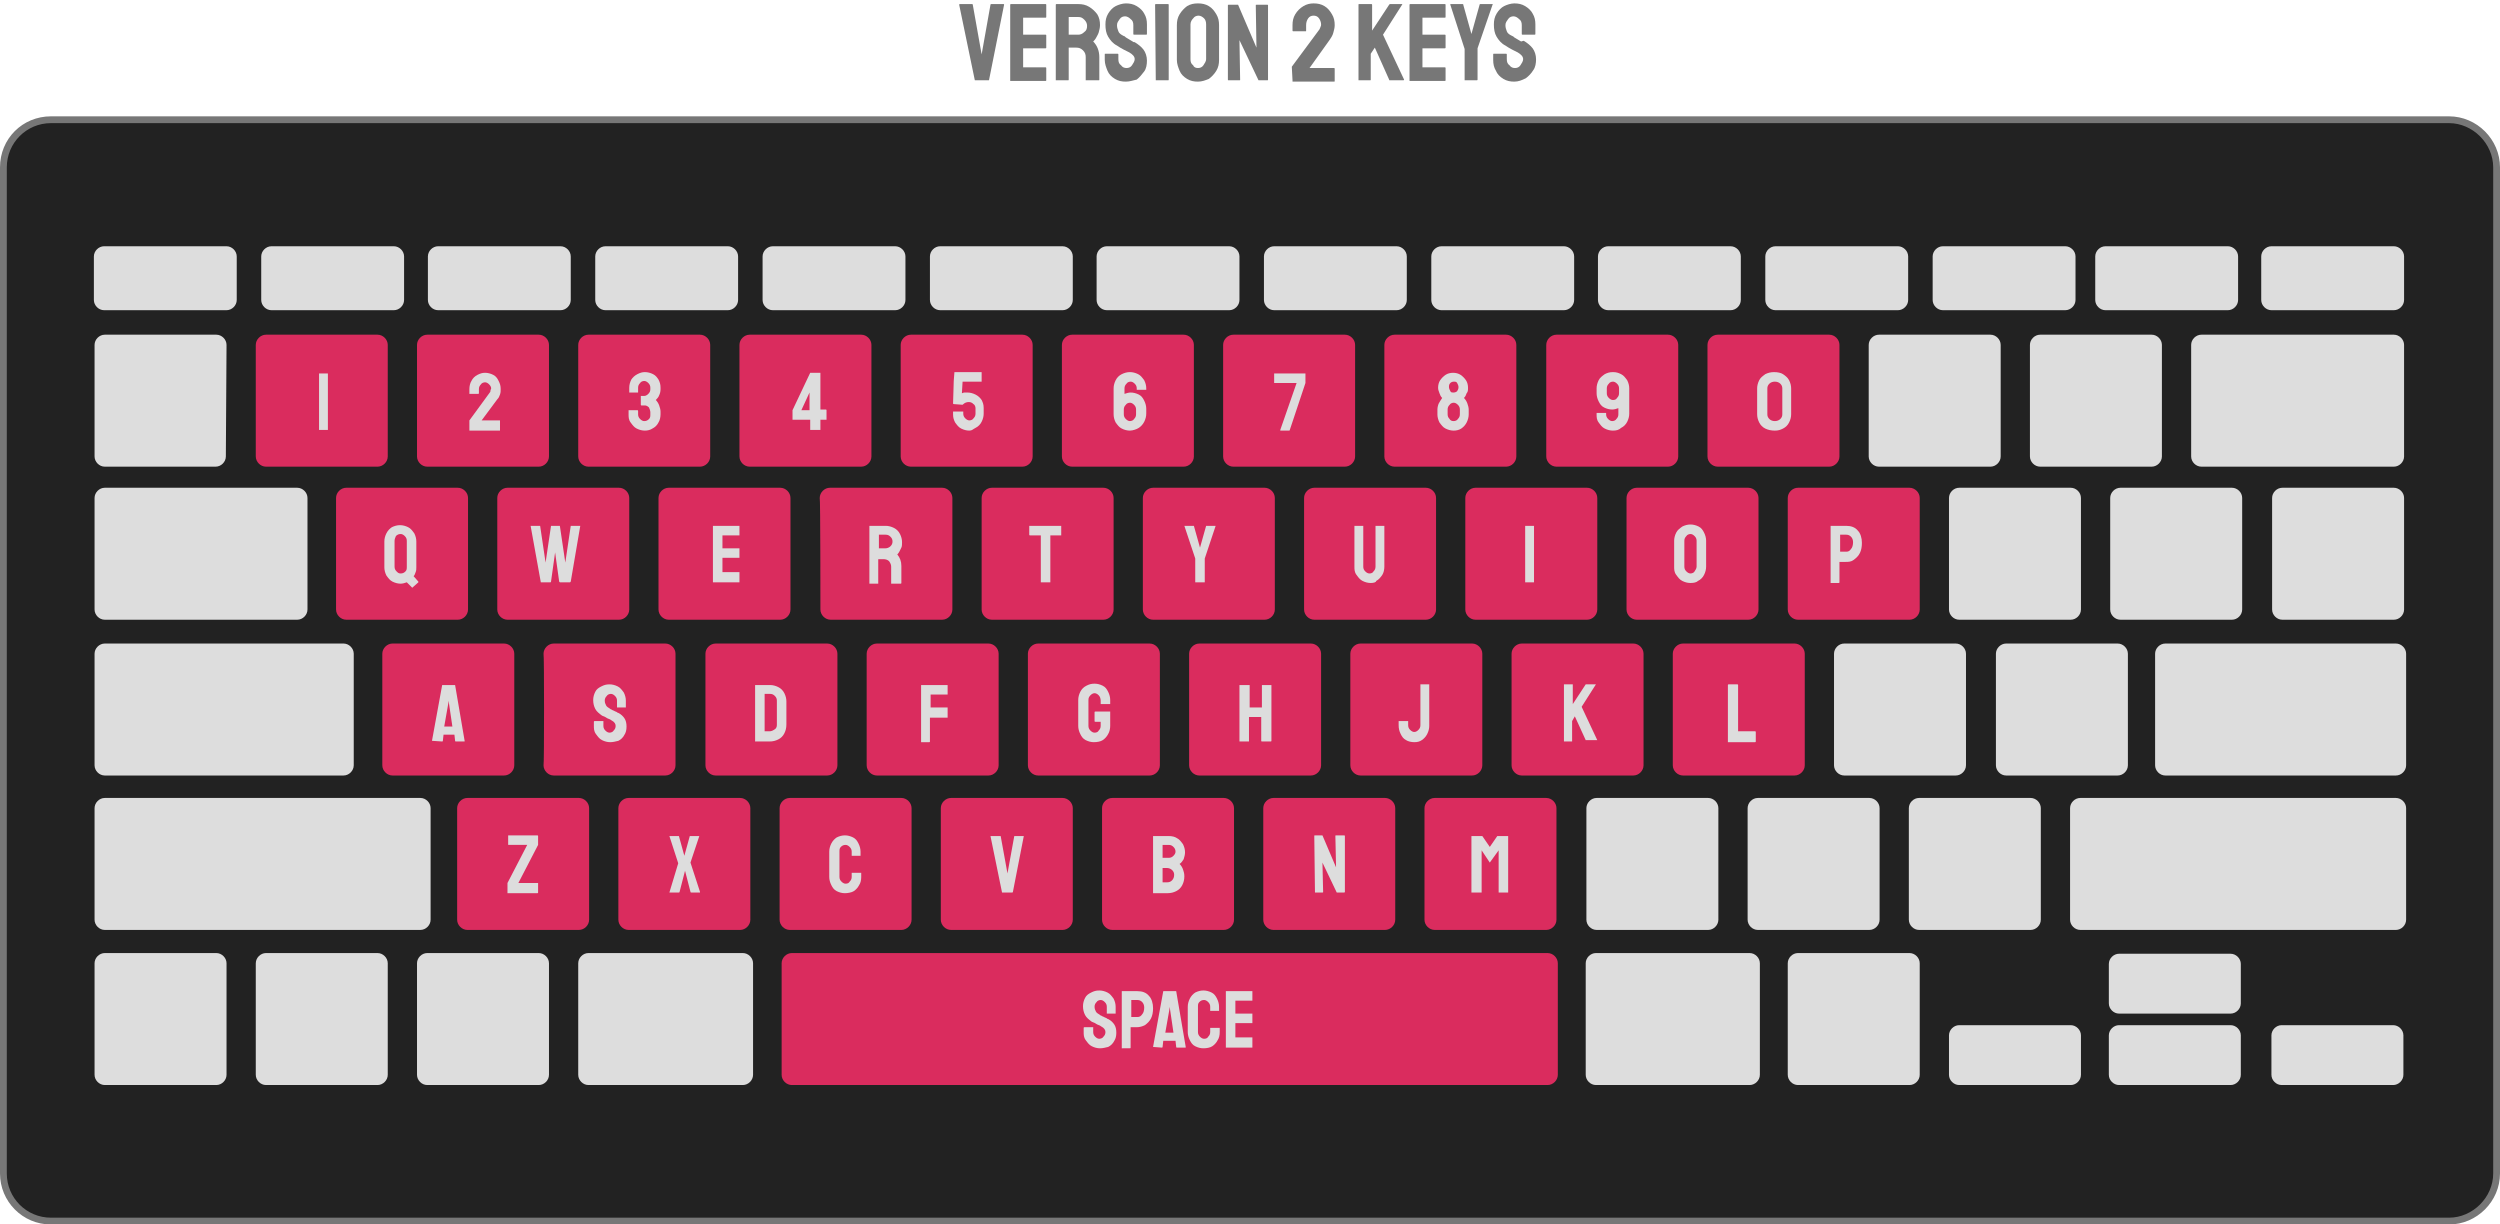 <?xml version="1.0" encoding="utf-8"?>
<!-- Generator: Adobe Illustrator 25.4.1, SVG Export Plug-In . SVG Version: 6.00 Build 0)  -->
<svg version="1.1" id="Layer_1" xmlns="http://www.w3.org/2000/svg" xmlns:xlink="http://www.w3.org/1999/xlink" x="0px" y="0px"
	 viewBox="0 0 367.5 180" style="enable-background:new 0 0 367.5 180;" xml:space="preserve">
<style type="text/css">
	.st0{fill:#222222;}
	.st1{fill:#777777;}
	.st2{fill:#DDDDDD;}
	.st3{fill:#DA2C5E;}
	.st4{enable-background:new    ;}
</style>
<g>
	<g>
		<path class="st0" d="M7.5,179.5c-3.9,0-7-3.1-7-7V24.6c0-3.9,3.1-7,7-7H360c3.8,0,7,3.2,7,7v147.9c0,3.8-3.2,7-7,7H7.5z"/>
		<path class="st1" d="M360,18.1c3.5,0,6.5,3,6.5,6.5v147.9c0,3.5-3,6.5-6.5,6.5H7.5c-3.6,0-6.5-2.9-6.5-6.5V24.6
			c0-3.6,2.9-6.5,6.5-6.5h68h7.7H360 M360,17.1H83.2h-7.7h-68c-4.2,0-7.5,3.3-7.5,7.5v147.9c0,4.1,3.3,7.5,7.5,7.5H360
			c4.1,0,7.5-3.4,7.5-7.5V24.6C367.5,20.5,364.1,17.1,360,17.1L360,17.1z"/>
	</g>
	<g>
		<g>
			<path class="st2" d="M33.2,67.1c0,0.8-0.7,1.5-1.5,1.5H15.4c-0.8,0-1.5-0.7-1.5-1.5V50.7c0-0.8,0.7-1.5,1.5-1.5h16.4
				c0.8,0,1.5,0.7,1.5,1.5L33.2,67.1L33.2,67.1z"/>
			<path class="st2" d="M34.8,44.1c0,0.8-0.7,1.5-1.5,1.5h-18c-0.8,0-1.5-0.7-1.5-1.5v-6.4c0-0.8,0.7-1.5,1.5-1.5h18
				c0.8,0,1.5,0.7,1.5,1.5V44.1L34.8,44.1z"/>
			<path class="st2" d="M59.4,44.1c0,0.8-0.7,1.5-1.5,1.5h-18c-0.8,0-1.5-0.7-1.5-1.5v-6.4c0-0.8,0.7-1.5,1.5-1.5h18
				c0.8,0,1.5,0.7,1.5,1.5V44.1L59.4,44.1z"/>
			<path class="st2" d="M83.9,44.1c0,0.8-0.7,1.5-1.5,1.5h-18c-0.8,0-1.5-0.7-1.5-1.5v-6.4c0-0.8,0.7-1.5,1.5-1.5h18
				c0.8,0,1.5,0.7,1.5,1.5V44.1z"/>
			<path class="st2" d="M108.5,44.1c0,0.8-0.7,1.5-1.5,1.5H89c-0.8,0-1.5-0.7-1.5-1.5v-6.4c0-0.8,0.7-1.5,1.5-1.5h18
				c0.8,0,1.5,0.7,1.5,1.5V44.1L108.5,44.1z"/>
			<path class="st2" d="M133.1,44.1c0,0.8-0.7,1.5-1.5,1.5h-18c-0.8,0-1.5-0.7-1.5-1.5v-6.4c0-0.8,0.7-1.5,1.5-1.5h18
				c0.8,0,1.5,0.7,1.5,1.5V44.1z"/>
			<path class="st2" d="M157.7,44.1c0,0.8-0.7,1.5-1.5,1.5h-18c-0.8,0-1.5-0.7-1.5-1.5v-6.4c0-0.8,0.7-1.5,1.5-1.5h18
				c0.8,0,1.5,0.7,1.5,1.5V44.1z"/>
			<path class="st2" d="M182.2,44.1c0,0.8-0.7,1.5-1.5,1.5h-18c-0.8,0-1.5-0.7-1.5-1.5v-6.4c0-0.8,0.7-1.5,1.5-1.5h18
				c0.8,0,1.5,0.7,1.5,1.5V44.1z"/>
			<path class="st2" d="M206.8,44.1c0,0.8-0.7,1.5-1.5,1.5h-18c-0.8,0-1.5-0.7-1.5-1.5v-6.4c0-0.8,0.7-1.5,1.5-1.5h18
				c0.8,0,1.5,0.7,1.5,1.5V44.1z"/>
			<path class="st2" d="M231.4,44.1c0,0.8-0.7,1.5-1.5,1.5h-18c-0.8,0-1.5-0.7-1.5-1.5v-6.4c0-0.8,0.7-1.5,1.5-1.5h18
				c0.8,0,1.5,0.7,1.5,1.5V44.1z"/>
			<path class="st2" d="M255.9,44.1c0,0.8-0.7,1.5-1.5,1.5h-18c-0.8,0-1.5-0.7-1.5-1.5v-6.4c0-0.8,0.7-1.5,1.5-1.5h18
				c0.8,0,1.5,0.7,1.5,1.5V44.1z"/>
			<path class="st2" d="M280.5,44.1c0,0.8-0.7,1.5-1.5,1.5h-18c-0.8,0-1.5-0.7-1.5-1.5v-6.4c0-0.8,0.7-1.5,1.5-1.5h18
				c0.8,0,1.5,0.7,1.5,1.5V44.1z"/>
			<path class="st2" d="M305.1,44.1c0,0.8-0.7,1.5-1.5,1.5h-18c-0.8,0-1.5-0.7-1.5-1.5v-6.4c0-0.8,0.7-1.5,1.5-1.5h18
				c0.8,0,1.5,0.7,1.5,1.5V44.1z"/>
			<path class="st2" d="M329,44.1c0,0.8-0.7,1.5-1.5,1.5h-18c-0.8,0-1.5-0.7-1.5-1.5v-6.4c0-0.8,0.7-1.5,1.5-1.5h18
				c0.8,0,1.5,0.7,1.5,1.5V44.1z"/>
			<path class="st2" d="M353.4,44.1c0,0.8-0.7,1.5-1.5,1.5h-18c-0.8,0-1.5-0.7-1.5-1.5v-6.4c0-0.8,0.7-1.5,1.5-1.5h18
				c0.8,0,1.5,0.7,1.5,1.5V44.1z"/>
			<path class="st3" d="M57,67.1c0,0.8-0.7,1.5-1.5,1.5H39.1c-0.8,0-1.5-0.7-1.5-1.5V50.7c0-0.8,0.7-1.5,1.5-1.5h16.4
				c0.8,0,1.5,0.7,1.5,1.5V67.1z"/>
			<path class="st3" d="M80.7,67.1c0,0.8-0.7,1.5-1.5,1.5H62.8c-0.8,0-1.5-0.7-1.5-1.5V50.7c0-0.8,0.7-1.5,1.5-1.5h16.4
				c0.8,0,1.5,0.7,1.5,1.5V67.1L80.7,67.1z"/>
			<path class="st3" d="M104.4,67.1c0,0.8-0.7,1.5-1.5,1.5H86.5c-0.8,0-1.5-0.7-1.5-1.5V50.7c0-0.8,0.7-1.5,1.5-1.5h16.4
				c0.8,0,1.5,0.7,1.5,1.5V67.1L104.4,67.1z"/>
			<path class="st3" d="M128.1,67.1c0,0.8-0.7,1.5-1.5,1.5h-16.4c-0.8,0-1.5-0.7-1.5-1.5V50.7c0-0.8,0.7-1.5,1.5-1.5h16.4
				c0.8,0,1.5,0.7,1.5,1.5V67.1z"/>
			<path class="st3" d="M151.8,67.1c0,0.8-0.7,1.5-1.5,1.5h-16.4c-0.8,0-1.5-0.7-1.5-1.5V50.7c0-0.8,0.7-1.5,1.5-1.5h16.4
				c0.8,0,1.5,0.7,1.5,1.5V67.1z"/>
			<path class="st3" d="M175.5,67.1c0,0.8-0.7,1.5-1.5,1.5h-16.4c-0.8,0-1.5-0.7-1.5-1.5V50.7c0-0.8,0.7-1.5,1.5-1.5H174
				c0.8,0,1.5,0.7,1.5,1.5V67.1z"/>
			<path class="st3" d="M199.2,67.1c0,0.8-0.7,1.5-1.5,1.5h-16.4c-0.8,0-1.5-0.7-1.5-1.5V50.7c0-0.8,0.7-1.5,1.5-1.5h16.4
				c0.8,0,1.5,0.7,1.5,1.5V67.1z"/>
			<path class="st3" d="M222.9,67.1c0,0.8-0.7,1.5-1.5,1.5H205c-0.8,0-1.5-0.7-1.5-1.5V50.7c0-0.8,0.7-1.5,1.5-1.5h16.4
				c0.8,0,1.5,0.7,1.5,1.5V67.1z"/>
			<path class="st3" d="M246.7,67.1c0,0.8-0.7,1.5-1.5,1.5h-16.4c-0.8,0-1.5-0.7-1.5-1.5V50.7c0-0.8,0.7-1.5,1.5-1.5h16.4
				c0.8,0,1.5,0.7,1.5,1.5V67.1z"/>
			<path class="st3" d="M270.4,67.1c0,0.8-0.7,1.5-1.5,1.5h-16.4c-0.8,0-1.5-0.7-1.5-1.5V50.7c0-0.8,0.7-1.5,1.5-1.5h16.4
				c0.8,0,1.5,0.7,1.5,1.5V67.1z"/>
			<path class="st2" d="M294.1,67.1c0,0.8-0.7,1.5-1.5,1.5h-16.4c-0.8,0-1.5-0.7-1.5-1.5V50.7c0-0.8,0.7-1.5,1.5-1.5h16.4
				c0.8,0,1.5,0.7,1.5,1.5V67.1z"/>
			<path class="st2" d="M317.8,67.1c0,0.8-0.7,1.5-1.5,1.5h-16.4c-0.8,0-1.5-0.7-1.5-1.5V50.7c0-0.8,0.7-1.5,1.5-1.5h16.4
				c0.8,0,1.5,0.7,1.5,1.5V67.1z"/>
			<path class="st2" d="M353.4,67.1c0,0.8-0.7,1.5-1.5,1.5h-28.3c-0.8,0-1.5-0.7-1.5-1.5V50.7c0-0.8,0.7-1.5,1.5-1.5h28.3
				c0.8,0,1.5,0.7,1.5,1.5V67.1z"/>
			<path class="st2" d="M334,89.6c0,0.8,0.7,1.5,1.5,1.5h16.4c0.8,0,1.5-0.7,1.5-1.5V73.2c0-0.8-0.7-1.5-1.5-1.5h-16.4
				c-0.8,0-1.5,0.7-1.5,1.5V89.6z"/>
			<path class="st2" d="M310.2,89.6c0,0.8,0.7,1.5,1.5,1.5h16.4c0.8,0,1.5-0.7,1.5-1.5V73.2c0-0.8-0.7-1.5-1.5-1.5h-16.4
				c-0.8,0-1.5,0.7-1.5,1.5V89.6z"/>
			<path class="st2" d="M286.5,89.6c0,0.8,0.7,1.5,1.5,1.5h16.4c0.8,0,1.5-0.7,1.5-1.5V73.2c0-0.8-0.7-1.5-1.5-1.5H288
				c-0.8,0-1.5,0.7-1.5,1.5V89.6z"/>
			<path class="st3" d="M262.8,89.6c0,0.8,0.7,1.5,1.5,1.5h16.4c0.8,0,1.5-0.7,1.5-1.5V73.2c0-0.8-0.7-1.5-1.5-1.5h-16.4
				c-0.8,0-1.5,0.7-1.5,1.5V89.6z"/>
			<path class="st3" d="M239.1,89.6c0,0.8,0.7,1.5,1.5,1.5H257c0.8,0,1.5-0.7,1.5-1.5V73.2c0-0.8-0.7-1.5-1.5-1.5h-16.4
				c-0.8,0-1.5,0.7-1.5,1.5V89.6L239.1,89.6z"/>
			<path class="st3" d="M215.4,89.6c0,0.8,0.7,1.5,1.5,1.5h16.4c0.8,0,1.5-0.7,1.5-1.5V73.2c0-0.8-0.7-1.5-1.5-1.5h-16.4
				c-0.8,0-1.5,0.7-1.5,1.5V89.6L215.4,89.6z"/>
			<path class="st3" d="M191.7,89.6c0,0.8,0.7,1.5,1.5,1.5h16.4c0.8,0,1.5-0.7,1.5-1.5V73.2c0-0.8-0.7-1.5-1.5-1.5h-16.4
				c-0.8,0-1.5,0.7-1.5,1.5V89.6z"/>
			<path class="st3" d="M168,89.6c0,0.8,0.7,1.5,1.5,1.5h16.4c0.8,0,1.5-0.7,1.5-1.5V73.2c0-0.8-0.7-1.5-1.5-1.5h-16.4
				c-0.8,0-1.5,0.7-1.5,1.5V89.6z"/>
			<path class="st3" d="M144.3,89.6c0,0.8,0.7,1.5,1.5,1.5h16.4c0.8,0,1.5-0.7,1.5-1.5V73.2c0-0.8-0.7-1.5-1.5-1.5h-16.4
				c-0.8,0-1.5,0.7-1.5,1.5V89.6z"/>
			<path class="st3" d="M120.6,89.6c0,0.8,0.7,1.5,1.5,1.5h16.4c0.8,0,1.5-0.7,1.5-1.5V73.2c0-0.8-0.7-1.5-1.5-1.5H122
				c-0.8,0-1.5,0.7-1.5,1.5C120.6,73.2,120.6,89.6,120.6,89.6z"/>
			<path class="st3" d="M96.8,89.6c0,0.8,0.7,1.5,1.5,1.5h16.4c0.8,0,1.5-0.7,1.5-1.5V73.2c0-0.8-0.7-1.5-1.5-1.5H98.3
				c-0.8,0-1.5,0.7-1.5,1.5V89.6z"/>
			<path class="st3" d="M73.1,89.6c0,0.8,0.7,1.5,1.5,1.5H91c0.8,0,1.5-0.7,1.5-1.5V73.2c0-0.8-0.7-1.5-1.5-1.5H74.6
				c-0.8,0-1.5,0.7-1.5,1.5V89.6z"/>
			<path class="st3" d="M49.4,89.6c0,0.8,0.7,1.5,1.5,1.5h16.4c0.8,0,1.5-0.7,1.5-1.5V73.2c0-0.8-0.7-1.5-1.5-1.5H50.9
				c-0.8,0-1.5,0.7-1.5,1.5V89.6L49.4,89.6z"/>
			<path class="st2" d="M293.4,112.5c0,0.8,0.7,1.5,1.5,1.5h16.4c0.8,0,1.5-0.7,1.5-1.5V96.1c0-0.8-0.7-1.5-1.5-1.5h-16.4
				c-0.8,0-1.5,0.7-1.5,1.5V112.5z"/>
			<path class="st2" d="M269.6,112.5c0,0.8,0.7,1.5,1.5,1.5h16.4c0.8,0,1.5-0.7,1.5-1.5V96.1c0-0.8-0.7-1.5-1.5-1.5h-16.4
				c-0.8,0-1.5,0.7-1.5,1.5V112.5z"/>
			<path class="st3" d="M245.9,112.5c0,0.8,0.7,1.5,1.5,1.5h16.4c0.8,0,1.5-0.7,1.5-1.5V96.1c0-0.8-0.7-1.5-1.5-1.5h-16.4
				c-0.8,0-1.5,0.7-1.5,1.5V112.5L245.9,112.5z"/>
			<path class="st3" d="M222.2,112.5c0,0.8,0.7,1.5,1.5,1.5h16.4c0.8,0,1.5-0.7,1.5-1.5V96.1c0-0.8-0.7-1.5-1.5-1.5h-16.4
				c-0.8,0-1.5,0.7-1.5,1.5V112.5z"/>
			<path class="st3" d="M198.5,112.5c0,0.8,0.7,1.5,1.5,1.5h16.4c0.8,0,1.5-0.7,1.5-1.5V96.1c0-0.8-0.7-1.5-1.5-1.5H200
				c-0.8,0-1.5,0.7-1.5,1.5V112.5z"/>
			<path class="st3" d="M174.8,112.5c0,0.8,0.7,1.5,1.5,1.5h16.4c0.8,0,1.5-0.7,1.5-1.5V96.1c0-0.8-0.7-1.5-1.5-1.5h-16.4
				c-0.8,0-1.5,0.7-1.5,1.5V112.5z"/>
			<path class="st3" d="M151.1,112.5c0,0.8,0.7,1.5,1.5,1.5H169c0.8,0,1.5-0.7,1.5-1.5V96.1c0-0.8-0.7-1.5-1.5-1.5h-16.4
				c-0.8,0-1.5,0.7-1.5,1.5V112.5z"/>
			<path class="st3" d="M127.4,112.5c0,0.8,0.7,1.5,1.5,1.5h16.4c0.8,0,1.5-0.7,1.5-1.5V96.1c0-0.8-0.7-1.5-1.5-1.5h-16.4
				c-0.8,0-1.5,0.7-1.5,1.5C127.4,96.1,127.4,112.5,127.4,112.5z"/>
			<path class="st3" d="M103.7,112.5c0,0.8,0.7,1.5,1.5,1.5h16.4c0.8,0,1.5-0.7,1.5-1.5V96.1c0-0.8-0.7-1.5-1.5-1.5h-16.4
				c-0.8,0-1.5,0.7-1.5,1.5V112.5z"/>
			<path class="st3" d="M79.9,112.5c0,0.8,0.7,1.5,1.5,1.5h16.4c0.8,0,1.5-0.7,1.5-1.5V96.1c0-0.8-0.7-1.5-1.5-1.5H81.4
				c-0.8,0-1.5,0.7-1.5,1.5C80,96.1,80,112.5,79.9,112.5z"/>
			<path class="st3" d="M56.2,112.5c0,0.8,0.7,1.5,1.5,1.5h16.4c0.8,0,1.5-0.7,1.5-1.5V96.1c0-0.8-0.7-1.5-1.5-1.5H57.7
				c-0.8,0-1.5,0.7-1.5,1.5V112.5z"/>
			<path class="st2" d="M13.9,89.6c0,0.8,0.7,1.5,1.5,1.5h28.3c0.8,0,1.5-0.7,1.5-1.5V73.2c0-0.8-0.7-1.5-1.5-1.5H15.4
				c-0.8,0-1.5,0.7-1.5,1.5V89.6z"/>
			<path class="st2" d="M13.9,112.5c0,0.8,0.7,1.5,1.5,1.5h35.1c0.8,0,1.5-0.7,1.5-1.5V96.1c0-0.8-0.7-1.5-1.5-1.5H15.4
				c-0.8,0-1.5,0.7-1.5,1.5V112.5z"/>
			<path class="st2" d="M316.8,112.5c0,0.8,0.7,1.5,1.5,1.5h33.9c0.8,0,1.5-0.7,1.5-1.5V96.1c0-0.8-0.7-1.5-1.5-1.5h-33.9
				c-0.8,0-1.5,0.7-1.5,1.5V112.5z"/>
			<path class="st2" d="M280.6,135.2c0,0.8,0.7,1.5,1.5,1.5h16.4c0.8,0,1.5-0.7,1.5-1.5v-16.4c0-0.8-0.7-1.5-1.5-1.5h-16.4
				c-0.8,0-1.5,0.7-1.5,1.5V135.2z"/>
			<path class="st2" d="M310,158c0,0.8,0.7,1.5,1.5,1.5h16.4c0.8,0,1.5-0.7,1.5-1.5v-5.8c0-0.8-0.7-1.5-1.5-1.5h-16.4
				c-0.8,0-1.5,0.7-1.5,1.5V158z"/>
			<path class="st2" d="M333.9,158c0,0.8,0.7,1.5,1.5,1.5h16.4c0.8,0,1.5-0.7,1.5-1.5v-5.8c0-0.8-0.7-1.5-1.5-1.5h-16.4
				c-0.8,0-1.5,0.7-1.5,1.5V158z"/>
			<path class="st2" d="M286.5,158c0,0.8,0.7,1.5,1.5,1.5h16.4c0.8,0,1.5-0.7,1.5-1.5v-5.8c0-0.8-0.7-1.5-1.5-1.5H288
				c-0.8,0-1.5,0.7-1.5,1.5V158z"/>
			<path class="st2" d="M310,147.5c0,0.8,0.7,1.5,1.5,1.5h16.4c0.8,0,1.5-0.7,1.5-1.5v-5.8c0-0.8-0.7-1.5-1.5-1.5h-16.4
				c-0.8,0-1.5,0.7-1.5,1.5V147.5z"/>
			<path class="st2" d="M256.9,135.2c0,0.8,0.7,1.5,1.5,1.5h16.4c0.8,0,1.5-0.7,1.5-1.5v-16.4c0-0.8-0.7-1.5-1.5-1.5h-16.4
				c-0.8,0-1.5,0.7-1.5,1.5V135.2z"/>
			<path class="st2" d="M262.8,158c0,0.8,0.7,1.5,1.5,1.5h16.4c0.8,0,1.5-0.7,1.5-1.5v-16.4c0-0.8-0.7-1.5-1.5-1.5h-16.4
				c-0.8,0-1.5,0.7-1.5,1.5V158z"/>
			<path class="st2" d="M233.2,135.2c0,0.8,0.7,1.5,1.5,1.5h16.4c0.8,0,1.5-0.7,1.5-1.5v-16.4c0-0.8-0.7-1.5-1.5-1.5h-16.4
				c-0.8,0-1.5,0.7-1.5,1.5V135.2z"/>
			<path class="st3" d="M209.4,135.2c0,0.8,0.7,1.5,1.5,1.5h16.4c0.8,0,1.5-0.7,1.5-1.5v-16.4c0-0.8-0.7-1.5-1.5-1.5h-16.4
				c-0.8,0-1.5,0.7-1.5,1.5V135.2z"/>
			<path class="st3" d="M185.7,135.2c0,0.8,0.7,1.5,1.5,1.5h16.4c0.8,0,1.5-0.7,1.5-1.5v-16.4c0-0.8-0.7-1.5-1.5-1.5h-16.4
				c-0.8,0-1.5,0.7-1.5,1.5V135.2z"/>
			<path class="st3" d="M162,135.2c0,0.8,0.7,1.5,1.5,1.5h16.4c0.8,0,1.5-0.7,1.5-1.5v-16.4c0-0.8-0.7-1.5-1.5-1.5h-16.4
				c-0.8,0-1.5,0.7-1.5,1.5V135.2z"/>
			<path class="st3" d="M138.3,135.2c0,0.8,0.7,1.5,1.5,1.5h16.4c0.8,0,1.5-0.7,1.5-1.5v-16.4c0-0.8-0.7-1.5-1.5-1.5h-16.4
				c-0.8,0-1.5,0.7-1.5,1.5V135.2z"/>
			<path class="st3" d="M114.6,135.2c0,0.8,0.7,1.5,1.5,1.5h16.4c0.8,0,1.5-0.7,1.5-1.5v-16.4c0-0.8-0.7-1.5-1.5-1.5h-16.4
				c-0.8,0-1.5,0.7-1.5,1.5V135.2z"/>
			<path class="st3" d="M90.9,135.2c0,0.8,0.7,1.5,1.5,1.5h16.4c0.8,0,1.5-0.7,1.5-1.5v-16.4c0-0.8-0.7-1.5-1.5-1.5H92.4
				c-0.8,0-1.5,0.7-1.5,1.5V135.2L90.9,135.2z"/>
			<path class="st3" d="M67.2,135.2c0,0.8,0.7,1.5,1.5,1.5h16.4c0.8,0,1.5-0.7,1.5-1.5v-16.4c0-0.8-0.7-1.5-1.5-1.5H68.7
				c-0.8,0-1.5,0.7-1.5,1.5V135.2z"/>
			<path class="st2" d="M61.3,158c0,0.8,0.7,1.5,1.5,1.5h16.4c0.8,0,1.5-0.7,1.5-1.5v-16.4c0-0.8-0.7-1.5-1.5-1.5H62.8
				c-0.8,0-1.5,0.7-1.5,1.5V158z"/>
			<path class="st2" d="M85,158c0,0.8,0.7,1.5,1.5,1.5h22.7c0.8,0,1.5-0.7,1.5-1.5v-16.4c0-0.8-0.7-1.5-1.5-1.5H86.5
				c-0.8,0-1.5,0.7-1.5,1.5V158z"/>
			<path class="st2" d="M233.1,158c0,0.8,0.7,1.5,1.5,1.5h22.6c0.8,0,1.5-0.7,1.5-1.5v-16.4c0-0.8-0.7-1.5-1.5-1.5h-22.6
				c-0.8,0-1.5,0.7-1.5,1.5V158z"/>
			<path class="st3" d="M114.9,158c0,0.8,0.7,1.5,1.5,1.5h111.1c0.8,0,1.5-0.7,1.5-1.5v-16.4c0-0.8-0.7-1.5-1.5-1.5H116.4
				c-0.8,0-1.5,0.7-1.5,1.5V158L114.9,158z"/>
			<path class="st2" d="M37.6,158c0,0.8,0.7,1.5,1.5,1.5h16.4c0.8,0,1.5-0.7,1.5-1.5v-16.4c0-0.8-0.7-1.5-1.5-1.5H39.1
				c-0.8,0-1.5,0.7-1.5,1.5V158z"/>
			<path class="st2" d="M13.9,158c0,0.8,0.7,1.5,1.5,1.5h16.4c0.8,0,1.5-0.7,1.5-1.5v-16.4c0-0.8-0.7-1.5-1.5-1.5H15.4
				c-0.8,0-1.5,0.7-1.5,1.5V158z"/>
			<path class="st2" d="M13.9,135.2c0,0.8,0.7,1.5,1.5,1.5h46.4c0.8,0,1.5-0.7,1.5-1.5v-16.4c0-0.8-0.7-1.5-1.5-1.5H15.4
				c-0.8,0-1.5,0.7-1.5,1.5V135.2z"/>
			<path class="st2" d="M304.3,135.2c0,0.8,0.7,1.5,1.5,1.5h46.4c0.8,0,1.5-0.7,1.5-1.5v-16.4c0-0.8-0.7-1.5-1.5-1.5h-46.4
				c-0.8,0-1.5,0.7-1.5,1.5V135.2z"/>
		</g>
	</g>
</g>
<g>
	<g class="st4">
		<path class="st2" d="M60.6,86.4l-0.8-0.8c-0.3,0.1-0.6,0.2-0.9,0.2c-0.4,0-0.8-0.1-1.2-0.3s-0.6-0.5-0.9-0.9
			c-0.2-0.4-0.3-0.8-0.3-1.2l0-3.8c0-0.4,0.1-0.8,0.3-1.2c0.2-0.4,0.5-0.7,0.8-0.9c0.4-0.2,0.8-0.3,1.2-0.3c0.4,0,0.8,0.1,1.2,0.3
			s0.6,0.5,0.9,0.9c0.2,0.4,0.3,0.8,0.3,1.2l0,3.8c0,0.2,0,0.5-0.1,0.7s-0.1,0.4-0.3,0.6l0.7,0.8c0,0,0,0.1,0,0.1L60.6,86.4
			C60.7,86.4,60.6,86.4,60.6,86.4z M58.9,84.3c0.3,0,0.5-0.1,0.7-0.3s0.2-0.4,0.2-0.7l0-3.8c0-0.3-0.1-0.5-0.3-0.7
			c-0.2-0.2-0.4-0.3-0.6-0.3c-0.3,0-0.5,0.1-0.7,0.3C58.1,79,58,79.3,58,79.5v3.8c0,0.3,0.1,0.5,0.3,0.7S58.6,84.3,58.9,84.3z"/>
	</g>
	<g class="st4">
		<path class="st2" d="M79.5,85.6C79.5,85.6,79.5,85.6,79.5,85.6l-1.5-8.3c0,0,0,0,0,0h1.3c0,0,0.1,0,0.1,0l0.8,5.4l0.8-5.4
			c0,0,0,0,0.1,0h1.1c0,0,0.1,0,0.1,0l0.8,5.4l0.8-5.4c0,0,0,0,0.1,0h1.3c0,0,0.1,0,0,0l-1.4,8.2c0,0,0,0-0.1,0.1h-1.5
			c0,0,0,0-0.1-0.1l-0.6-4.3l-0.6,4.3c0,0,0,0.1-0.1,0.1H79.5z"/>
	</g>
	<g class="st4">
		<path class="st2" d="M104.8,85.6C104.7,85.6,104.7,85.6,104.8,85.6l0-8.3c0,0,0,0,0,0h3.9c0,0,0,0,0,0.1v1.3c0,0,0,0,0,0h-2.5v1.9
			h2.5c0,0,0,0,0,0l0,1.4c0,0,0,0,0,0h-2.5v2.1h2.5c0,0,0,0,0,0.1v1.4c0,0,0,0,0,0H104.8z"/>
	</g>
	<g class="st4">
		<path class="st2" d="M127.8,85.6C127.7,85.6,127.7,85.6,127.8,85.6l0-8.3c0,0,0,0,0,0h2.4c0.4,0,0.8,0.1,1.2,0.3s0.7,0.5,0.9,0.9
			c0.2,0.4,0.3,0.8,0.3,1.2c0,0.3,0,0.6-0.1,0.8c-0.1,0.2-0.2,0.4-0.3,0.6s-0.2,0.3-0.3,0.4c0.4,0.5,0.6,1,0.6,1.7l0,2.5
			c0,0,0,0.1-0.1,0.1h-1.4c0,0,0,0,0,0v-2.5c0-0.3-0.1-0.5-0.3-0.8c-0.2-0.2-0.5-0.3-0.8-0.3h-0.8l0,3.5c0,0,0,0.1,0,0.1H127.8z
			 M129.2,80.6h1c0.2,0,0.5-0.1,0.7-0.3c0.2-0.2,0.3-0.4,0.3-0.7c0-0.3-0.1-0.5-0.3-0.7c-0.2-0.2-0.4-0.3-0.7-0.3h-1V80.6z"/>
	</g>
	<g class="st4">
		<path class="st2" d="M153,85.6C153,85.6,153,85.6,153,85.6l0-6.9h-1.6c0,0-0.1,0-0.1-0.1l0-1.3c0,0,0,0,0,0h4.6c0,0,0.1,0,0.1,0
			v1.3c0,0,0,0.1,0,0.1h-1.6l0,6.8c0,0,0,0.1,0,0.1H153z"/>
	</g>
	<g class="st4">
		<path class="st2" d="M175.7,85.6C175.7,85.6,175.7,85.6,175.7,85.6l0-3.5l-1.6-4.8c0,0,0,0,0,0h1.3c0,0,0.1,0,0.1,0l0.9,3.2
			l0.9-3.2c0,0,0,0,0.1,0h1.3c0,0,0,0,0,0l-1.6,4.8l0,3.5c0,0,0,0,0,0H175.7z"/>
	</g>
	<g class="st4">
		<path class="st2" d="M248.5,85.7c-0.4,0-0.8-0.1-1.2-0.3c-0.4-0.2-0.6-0.5-0.9-0.9s-0.3-0.8-0.3-1.2l0-3.8c0-0.4,0.1-0.8,0.3-1.2
			s0.5-0.6,0.9-0.9c0.4-0.2,0.8-0.3,1.2-0.3c0.4,0,0.8,0.1,1.2,0.3c0.4,0.2,0.6,0.5,0.8,0.9c0.2,0.4,0.3,0.8,0.3,1.2l0,3.8
			c0,0.4-0.1,0.8-0.3,1.2s-0.5,0.7-0.9,0.9C249.4,85.6,249,85.7,248.5,85.7z M248.5,84.3c0.2,0,0.5-0.1,0.6-0.3s0.3-0.4,0.3-0.7
			l0-3.8c0-0.3-0.1-0.5-0.3-0.7c-0.2-0.2-0.4-0.3-0.6-0.3c-0.2,0-0.5,0.1-0.6,0.3c-0.2,0.2-0.3,0.4-0.3,0.7v3.8
			c0,0.3,0.1,0.5,0.3,0.7C248.1,84.2,248.3,84.3,248.5,84.3z"/>
	</g>
	<g class="st4">
		<path class="st2" d="M269.1,85.6C269,85.6,269,85.6,269.1,85.6l0-8.3c0,0,0,0,0,0h2.3c0.7,0,1.3,0.2,1.7,0.7
			c0.4,0.4,0.6,1.1,0.6,1.8c0,0.6-0.1,1.1-0.3,1.5s-0.5,0.7-0.9,1s-0.8,0.3-1.2,0.3h-0.9v3c0,0,0,0.1-0.1,0.1H269.1z M270.5,81.1
			h0.9c0.3,0,0.5-0.1,0.7-0.4c0.2-0.2,0.3-0.6,0.3-1c0-0.3-0.1-0.6-0.3-0.8c-0.2-0.2-0.4-0.3-0.7-0.3l-0.9,0V81.1z"/>
	</g>
	<g class="st4">
		<path class="st2" d="M201.5,85.7c-0.4,0-0.8-0.1-1.2-0.3s-0.6-0.5-0.9-0.9s-0.3-0.8-0.3-1.2l0-6c0,0,0,0,0,0h1.3c0,0,0,0,0,0v6
			c0,0.3,0.1,0.5,0.3,0.7c0.2,0.2,0.4,0.3,0.6,0.3c0.3,0,0.5-0.1,0.6-0.3c0.2-0.2,0.3-0.4,0.3-0.7v-6c0,0,0,0,0,0h1.3c0,0,0,0,0,0
			l0,6c0,0.4-0.1,0.9-0.3,1.2s-0.5,0.7-0.9,0.9C202.3,85.6,201.9,85.7,201.5,85.7z"/>
	</g>
	<g class="st4">
		<path class="st2" d="M224.2,85.6C224.2,85.6,224.1,85.6,224.2,85.6l0-8.3c0,0,0,0,0,0h1.3c0,0,0,0,0,0l0,8.2c0,0,0,0.1,0,0.1
			H224.2z"/>
	</g>
	<g class="st4">
		<path class="st2" d="M63.5,108.9l1.5-8.2c0,0,0,0,0.1,0h1.7c0,0,0.1,0,0.1,0l1.4,8.2c0,0,0,0.1,0,0.1h-1.3c0,0-0.1,0-0.1-0.1
			l-0.1-0.9h-1.6l-0.1,0.9c0,0,0,0.1-0.1,0.1L63.5,108.9C63.5,109,63.5,109,63.5,108.9z M65.3,106.8h1.2l-0.5-3.4l-0.1-0.4l0,0.4
			L65.3,106.8z"/>
	</g>
	<g class="st4">
		<path class="st2" d="M89.7,109.1c-0.4,0-0.8-0.1-1.2-0.3s-0.6-0.5-0.9-0.9s-0.3-0.8-0.3-1.2v-0.6c0,0,0-0.1,0.1-0.1h1.3
			c0,0,0,0,0,0.1v0.6c0,0.3,0.1,0.5,0.3,0.7c0.2,0.2,0.4,0.3,0.6,0.3s0.5-0.1,0.6-0.3c0.2-0.2,0.3-0.4,0.3-0.7
			c0-0.3-0.2-0.6-0.6-0.8c-0.1-0.1-0.3-0.2-0.6-0.3c-0.3-0.2-0.5-0.3-0.8-0.4c-0.4-0.3-0.8-0.6-1-1s-0.3-0.8-0.3-1.3
			c0-0.4,0.1-0.8,0.3-1.2c0.2-0.4,0.5-0.6,0.9-0.8s0.7-0.3,1.2-0.3c0.4,0,0.8,0.1,1.2,0.3s0.6,0.5,0.9,0.9c0.2,0.4,0.3,0.8,0.3,1.2
			v1c0,0,0,0,0,0h-1.3c0,0,0,0,0,0l0-1c0-0.3-0.1-0.5-0.3-0.7c-0.2-0.2-0.4-0.3-0.6-0.3c-0.2,0-0.5,0.1-0.6,0.3
			c-0.2,0.2-0.3,0.4-0.3,0.7c0,0.3,0.1,0.5,0.2,0.7c0.1,0.2,0.3,0.3,0.6,0.5c0,0,0.1,0.1,0.2,0.1c0.1,0.1,0.2,0.1,0.4,0.2
			c0.1,0.1,0.3,0.1,0.4,0.2s0.2,0.1,0.2,0.1c0.4,0.2,0.7,0.5,0.9,0.8c0.2,0.3,0.3,0.7,0.3,1.2c0,0.5-0.1,0.9-0.3,1.2
			c-0.2,0.4-0.5,0.7-0.9,0.9C90.5,109,90.1,109.1,89.7,109.1z"/>
	</g>
	<g class="st4">
		<path class="st2" d="M111,109C110.9,109,110.9,109,111,109l0-8.3c0,0,0,0,0,0l2.2,0c0.4,0,0.8,0.1,1.2,0.3
			c0.4,0.2,0.7,0.5,0.9,0.9c0.2,0.4,0.3,0.8,0.3,1.2v3.4c0,0.5-0.1,0.9-0.3,1.3s-0.5,0.7-0.9,0.9c-0.4,0.2-0.8,0.3-1.3,0.3L111,109z
			 M112.4,107.5h0.7c0.3,0,0.5-0.1,0.8-0.3s0.3-0.5,0.3-0.7V103c0-0.3-0.1-0.5-0.3-0.7c-0.2-0.2-0.4-0.3-0.7-0.3l-0.8,0L112.4,107.5
			z"/>
	</g>
	<g class="st4">
		<path class="st2" d="M135.4,109C135.3,109,135.3,109,135.4,109l0-8.3c0,0,0,0,0,0h3.8c0,0,0.1,0,0.1,0v1.4c0,0,0,0,0,0h-2.5v1.9
			h2.5c0,0,0,0,0,0.1l0,1.4c0,0,0,0-0.1,0h-2.5v3.5c0,0,0,0.1-0.1,0.1H135.4z"/>
	</g>
	<g class="st4">
		<path class="st2" d="M160.8,109.1c-0.4,0-0.8-0.1-1.2-0.3s-0.6-0.5-0.8-0.9c-0.2-0.4-0.3-0.8-0.3-1.2v-3.8c0-0.4,0.1-0.8,0.3-1.2
			s0.5-0.7,0.9-0.9s0.7-0.3,1.2-0.3c0.4,0,0.8,0.1,1.2,0.3s0.6,0.5,0.8,0.9c0.2,0.4,0.3,0.8,0.3,1.2v0.6c0,0,0,0-0.1,0h-1.3
			c0,0,0,0,0,0V103c0-0.3-0.1-0.6-0.3-0.8s-0.4-0.3-0.6-0.3c-0.2,0-0.4,0.1-0.6,0.3c-0.2,0.2-0.3,0.4-0.3,0.7v3.8
			c0,0.3,0.1,0.5,0.3,0.7c0.2,0.2,0.4,0.3,0.6,0.3c0.3,0,0.5-0.1,0.6-0.3c0.2-0.2,0.3-0.4,0.3-0.7v-0.6h-0.8c0,0-0.1,0-0.1-0.1v-1.3
			c0,0,0-0.1,0.1-0.1h2.2c0,0,0,0,0,0.1v2c0,0.4-0.1,0.9-0.3,1.2c-0.2,0.4-0.5,0.7-0.8,0.9S161.3,109.1,160.8,109.1z"/>
	</g>
	<g class="st4">
		<path class="st2" d="M254,109C254,109,254,109,254,109l0-8.3c0,0,0-0.1,0.1-0.1h1.3c0,0,0.1,0,0.1,0.1l0,6.8h2.5
			c0,0,0.1,0,0.1,0.1v1.4c0,0,0,0.1-0.1,0.1H254z"/>
	</g>
	<g class="st4">
		<path class="st2" d="M182.2,109C182.2,109,182.2,109,182.2,109l0-8.3c0,0,0,0,0.1,0h1.3c0,0,0.1,0,0.1,0l0,3.3h1.8v-3.3
			c0,0,0,0,0,0h1.3c0,0,0.1,0,0.1,0l0,8.2c0,0,0,0.1-0.1,0.1h-1.3c0,0-0.1,0-0.1-0.1v-3.5h-1.8v3.5c0,0,0,0.1,0,0.1H182.2z"/>
	</g>
	<g class="st4">
		<path class="st2" d="M161.7,154.1c-0.4,0-0.8-0.1-1.2-0.3s-0.6-0.5-0.9-0.9s-0.3-0.8-0.3-1.2v-0.6c0,0,0-0.1,0.1-0.1h1.3
			c0,0,0,0,0,0.1v0.6c0,0.3,0.1,0.5,0.3,0.7c0.2,0.2,0.4,0.3,0.6,0.3s0.5-0.1,0.6-0.3c0.2-0.2,0.3-0.4,0.3-0.7
			c0-0.3-0.2-0.6-0.6-0.8c-0.1-0.1-0.3-0.2-0.6-0.3c-0.3-0.2-0.5-0.3-0.8-0.4c-0.4-0.3-0.8-0.6-1-1s-0.3-0.8-0.3-1.3
			c0-0.4,0.1-0.8,0.3-1.2c0.2-0.4,0.5-0.6,0.9-0.8s0.7-0.3,1.2-0.3c0.4,0,0.8,0.1,1.2,0.3s0.6,0.5,0.9,0.9c0.2,0.4,0.3,0.8,0.3,1.2
			v1c0,0,0,0,0,0h-1.3c0,0,0,0,0,0l0-1c0-0.3-0.1-0.5-0.3-0.7c-0.2-0.2-0.4-0.3-0.6-0.3c-0.2,0-0.5,0.1-0.6,0.3
			c-0.2,0.2-0.3,0.4-0.3,0.7c0,0.3,0.1,0.5,0.2,0.7c0.1,0.2,0.3,0.3,0.6,0.5c0,0,0.1,0.1,0.2,0.1c0.1,0.1,0.2,0.1,0.4,0.2
			c0.1,0.1,0.3,0.1,0.4,0.2s0.2,0.1,0.2,0.1c0.4,0.2,0.7,0.5,0.9,0.8c0.2,0.3,0.3,0.7,0.3,1.2c0,0.5-0.1,0.9-0.3,1.2
			c-0.2,0.4-0.5,0.7-0.9,0.9C162.5,154,162.1,154.1,161.7,154.1z"/>
		<path class="st2" d="M164.9,154C164.9,154,164.9,154,164.9,154l0-8.3c0,0,0,0,0,0h2.3c0.7,0,1.3,0.2,1.7,0.7
			c0.4,0.4,0.6,1.1,0.6,1.8c0,0.6-0.1,1.1-0.3,1.5c-0.2,0.4-0.5,0.7-0.9,1c-0.4,0.2-0.8,0.3-1.2,0.3h-0.9v3c0,0,0,0.1-0.1,0.1H164.9
			z M166.3,149.5h0.9c0.3,0,0.5-0.1,0.7-0.4c0.2-0.2,0.3-0.6,0.3-1c0-0.3-0.1-0.6-0.3-0.8c-0.2-0.2-0.4-0.3-0.7-0.3l-0.9,0V149.5z"
			/>
		<path class="st2" d="M169.5,153.9l1.5-8.2c0,0,0,0,0.1,0h1.7c0,0,0.1,0,0.1,0l1.4,8.2c0,0,0,0.1,0,0.1h-1.3c0,0-0.1,0-0.1-0.1
			l-0.1-0.9H171l-0.1,0.9c0,0,0,0.1-0.1,0.1L169.5,153.9C169.5,154,169.5,154,169.5,153.9z M171.3,151.8h1.2l-0.5-3.4l-0.1-0.4
			l0,0.4L171.3,151.8z"/>
		<path class="st2" d="M176.9,154.1c-0.4,0-0.8-0.1-1.2-0.3c-0.4-0.2-0.6-0.5-0.8-0.9s-0.3-0.8-0.3-1.2l0-3.7c0-0.4,0.1-0.8,0.3-1.2
			c0.2-0.4,0.5-0.7,0.8-0.9c0.4-0.2,0.8-0.3,1.2-0.3s0.8,0.1,1.2,0.3s0.6,0.5,0.8,0.9s0.3,0.8,0.3,1.2v0.6c0,0,0,0,0,0h-1.3
			c0,0,0,0,0,0v-0.6c0-0.3-0.1-0.5-0.3-0.7c-0.2-0.2-0.4-0.3-0.6-0.3c-0.3,0-0.5,0.1-0.7,0.3s-0.2,0.4-0.2,0.7v3.7
			c0,0.3,0.1,0.5,0.3,0.7c0.2,0.2,0.4,0.3,0.6,0.3c0.3,0,0.5-0.1,0.6-0.3c0.2-0.2,0.3-0.4,0.3-0.7v-0.6c0,0,0,0,0,0h1.4c0,0,0,0,0,0
			v0.6c0,0.5-0.1,0.9-0.3,1.2c-0.2,0.4-0.5,0.7-0.8,0.9S177.4,154.1,176.9,154.1z"/>
		<path class="st2" d="M180.2,154C180.2,154,180.2,154,180.2,154l0-8.3c0,0,0,0,0,0h3.9c0,0,0,0,0,0.1v1.3c0,0,0,0,0,0h-2.5v1.9h2.5
			c0,0,0,0,0,0l0,1.4c0,0,0,0,0,0h-2.5v2.1h2.5c0,0,0,0,0,0.1v1.4c0,0,0,0,0,0H180.2z"/>
	</g>
	<g class="st4">
		<path class="st2" d="M207.9,109.1c-0.4,0-0.9-0.1-1.2-0.3c-0.4-0.2-0.6-0.5-0.8-0.9s-0.3-0.8-0.3-1.3v-0.6c0,0,0,0,0,0h1.4
			c0,0,0,0,0,0.1v0.5c0,0.3,0.1,0.5,0.3,0.7c0.2,0.2,0.4,0.3,0.6,0.3c0.2,0,0.4-0.1,0.6-0.3s0.3-0.4,0.3-0.7v-6c0,0,0,0,0,0h1.3
			c0,0,0,0,0,0.1l0,6c0,0.4-0.1,0.8-0.3,1.2c-0.2,0.4-0.5,0.7-0.8,0.9C208.7,109,208.4,109.1,207.9,109.1z"/>
	</g>
	<g class="st4">
		<path class="st2" d="M229.9,109C229.8,109,229.8,109,229.9,109l0-8.3c0,0,0-0.1,0-0.1h1.3c0,0,0,0,0,0.1v2.8l1.9-2.9
			c0,0,0.1,0,0.1,0h1.4c0,0,0,0,0,0l-2.1,3.3l2.3,4.9c0,0,0,0-0.1,0h-1.5c0,0-0.1,0-0.1,0l-1.6-3.5l-0.4,0.7v2.9c0,0,0,0.1,0,0.1
			H229.9z"/>
	</g>
	<g class="st4">
		<path class="st2" d="M46.9,63.2C46.9,63.2,46.9,63.2,46.9,63.2l0-8.3c0,0,0,0,0,0h1.3c0,0,0,0,0,0l0,8.2c0,0,0,0.1,0,0.1H46.9z"/>
	</g>
	<g class="st4">
		<path class="st2" d="M69,63.2C69,63.2,69,63.2,69,63.2L69,61.8c0,0,0,0,0,0l3-4.1c0.1-0.1,0.1-0.2,0.1-0.3c0-0.1,0.1-0.2,0.1-0.3
			c0-0.2-0.1-0.4-0.3-0.6s-0.4-0.3-0.6-0.3c-0.2,0-0.5,0.1-0.6,0.3c-0.2,0.2-0.3,0.4-0.3,0.7v0.6c0,0,0,0.1-0.1,0.1H69
			c0,0,0,0,0-0.1v-0.6c0-0.4,0.1-0.9,0.3-1.2c0.2-0.4,0.5-0.7,0.9-0.9s0.7-0.3,1.1-0.3c0.4,0,0.8,0.1,1.2,0.3
			c0.4,0.2,0.6,0.5,0.8,0.9c0.2,0.4,0.3,0.7,0.3,1.2c0,0.3,0,0.5-0.1,0.8c-0.1,0.3-0.2,0.5-0.4,0.7l-2.3,3.1h2.7c0,0,0,0,0,0v1.4
			c0,0,0,0.1,0,0.1H69z"/>
	</g>
	<g class="st4">
		<path class="st2" d="M94.8,63.3c-0.4,0-0.8-0.1-1.2-0.3s-0.6-0.5-0.9-0.9s-0.3-0.8-0.3-1.2v-0.5c0,0,0-0.1,0-0.1h1.3
			c0,0,0.1,0,0.1,0.1v0.5c0,0.3,0.1,0.5,0.3,0.7c0.2,0.2,0.4,0.3,0.6,0.3c0.3,0,0.5-0.1,0.7-0.3c0.2-0.2,0.2-0.4,0.2-0.7v-0.3
			c0-0.2-0.1-0.5-0.2-0.7c-0.2-0.2-0.4-0.3-0.6-0.3h-0.5c0,0-0.1,0-0.1-0.1l0-1.3c0,0,0,0,0,0h0.5c0.2,0,0.4-0.1,0.6-0.3
			s0.3-0.4,0.3-0.7v-0.2c0-0.3-0.1-0.5-0.3-0.7c-0.2-0.2-0.4-0.3-0.6-0.3c-0.2,0-0.5,0.1-0.6,0.3c-0.2,0.2-0.3,0.4-0.3,0.7v0.6
			c0,0,0,0.1,0,0.1h-1.3c0,0,0,0,0-0.1V57c0-0.4,0.1-0.8,0.3-1.2c0.2-0.3,0.5-0.6,0.9-0.8c0.4-0.2,0.7-0.3,1.1-0.3
			c0.4,0,0.8,0.1,1.2,0.3s0.6,0.5,0.8,0.8c0.2,0.4,0.3,0.7,0.3,1.2v0.2c0,0.4-0.1,0.7-0.2,0.9c-0.1,0.3-0.3,0.5-0.5,0.7
			c0.2,0.2,0.4,0.5,0.5,0.8c0.1,0.3,0.2,0.6,0.2,0.9v0.4c0,0.4-0.1,0.9-0.3,1.2c-0.2,0.4-0.5,0.7-0.9,0.9
			C95.6,63.2,95.2,63.3,94.8,63.3z"/>
	</g>
	<g class="st4">
		<path class="st2" d="M119.1,63.2C119.1,63.2,119,63.2,119.1,63.2l0-1.5h-2.6c0,0,0,0,0-0.1v-1.3l2.6-5.5c0,0,0,0,0.1,0h1.4
			c0,0,0,0,0,0l0,5.4h0.8c0,0,0.1,0,0.1,0.1v1.3c0,0,0,0.1,0,0.1h-0.9v1.4c0,0,0,0.1,0,0.1H119.1z M117.8,60.3h1.2v-2.6L117.8,60.3z
			"/>
	</g>
	<g class="st4">
		<path class="st2" d="M142.5,63.3c-0.4,0-0.8-0.1-1.2-0.3c-0.4-0.2-0.6-0.5-0.9-0.9c-0.2-0.4-0.3-0.7-0.3-1.2v-0.4c0,0,0,0,0.1,0
			h1.4c0,0,0,0,0,0v0.3c0,0.3,0.1,0.5,0.3,0.7c0.2,0.2,0.4,0.3,0.6,0.3s0.5-0.1,0.6-0.3c0.2-0.2,0.3-0.4,0.3-0.7v-0.8
			c0-0.2-0.1-0.5-0.3-0.6c-0.2-0.2-0.4-0.3-0.7-0.3c-0.3,0-0.6,0.1-0.9,0.4l0,0l-1.3-0.1c0,0-0.1,0-0.1-0.1l0.1-3.3l0.1-1.3
			c0,0,0,0,0,0h4c0,0,0,0,0,0v1.3c0,0,0,0.1,0,0.1h-2.8l-0.1,1.7c0.1,0,0.2-0.1,0.4-0.1c0.2,0,0.3,0,0.4,0c0.4,0,0.8,0.1,1.2,0.3
			c0.4,0.2,0.7,0.5,0.9,0.8c0.2,0.4,0.3,0.7,0.3,1.2v0.8c0,0.4-0.1,0.8-0.3,1.2c-0.2,0.4-0.5,0.7-0.9,0.9S142.9,63.3,142.5,63.3z"/>
	</g>
	<g class="st4">
		<path class="st2" d="M237.1,63.3c-0.4,0-0.8-0.1-1.2-0.3c-0.4-0.2-0.6-0.5-0.9-0.9s-0.3-0.8-0.3-1.2v-0.2c0,0,0,0,0.1,0h1.3
			c0,0,0,0,0,0v0.2c0,0.3,0.1,0.5,0.3,0.7c0.2,0.2,0.4,0.3,0.6,0.3s0.5-0.1,0.6-0.3c0.2-0.2,0.3-0.4,0.3-0.7V60
			c-0.3,0.1-0.6,0.2-0.9,0.2c-0.4,0-0.8-0.1-1.2-0.3c-0.4-0.2-0.6-0.5-0.8-0.9c-0.2-0.4-0.3-0.8-0.3-1.2v-0.7c0-0.4,0.1-0.8,0.3-1.2
			s0.5-0.6,0.9-0.9c0.4-0.2,0.7-0.3,1.2-0.3s0.8,0.1,1.2,0.3c0.4,0.2,0.6,0.5,0.9,0.9c0.2,0.4,0.3,0.8,0.3,1.2v0.7l0,3
			c0,0.4-0.1,0.8-0.3,1.2s-0.5,0.7-0.9,0.9C238,63.2,237.6,63.3,237.1,63.3z M237.1,58.8c0.3,0,0.5-0.1,0.6-0.3
			c0.2-0.2,0.3-0.4,0.3-0.7v-0.7c0-0.3-0.1-0.5-0.3-0.7c-0.2-0.2-0.4-0.3-0.6-0.3s-0.5,0.1-0.6,0.3c-0.2,0.2-0.3,0.4-0.3,0.7v0.7
			c0,0.3,0.1,0.5,0.3,0.7C236.7,58.7,236.9,58.8,237.1,58.8z"/>
	</g>
	<g class="st4">
		<path class="st2" d="M166.1,63.3c-0.4,0-0.8-0.1-1.2-0.3s-0.6-0.5-0.9-0.9c-0.2-0.4-0.3-0.8-0.3-1.2l0-3.8c0-0.4,0.1-0.8,0.3-1.2
			c0.2-0.4,0.5-0.7,0.9-0.9c0.4-0.2,0.8-0.3,1.2-0.3c0.4,0,0.8,0.1,1.2,0.3c0.4,0.2,0.6,0.5,0.9,0.9c0.2,0.4,0.3,0.8,0.3,1.2v0.2
			c0,0,0,0-0.1,0h-1.3c0,0,0,0,0,0v-0.2c0-0.3-0.1-0.5-0.3-0.7c-0.2-0.2-0.4-0.3-0.6-0.3c-0.2,0-0.5,0.1-0.6,0.3
			c-0.2,0.2-0.3,0.4-0.3,0.7v0.8c0.3-0.1,0.6-0.2,0.9-0.2c0.4,0,0.8,0.1,1.2,0.3s0.6,0.5,0.8,0.9s0.3,0.8,0.3,1.2v0.7
			c0,0.4-0.1,0.8-0.3,1.2c-0.2,0.4-0.5,0.7-0.8,0.9S166.5,63.3,166.1,63.3z M166.1,61.9c0.2,0,0.5-0.1,0.6-0.3
			c0.2-0.2,0.3-0.4,0.3-0.7v-0.7c0-0.3-0.1-0.5-0.3-0.7c-0.2-0.2-0.4-0.3-0.6-0.3c-0.2,0-0.5,0.1-0.6,0.3c-0.2,0.2-0.3,0.4-0.3,0.7
			v0.7c0,0.3,0.1,0.5,0.3,0.7C165.7,61.8,165.9,61.9,166.1,61.9z"/>
	</g>
	<g class="st4">
		<path class="st2" d="M188.2,63.2C188.2,63.2,188.2,63.2,188.2,63.2l2.4-6.9h-3.3c0,0,0,0,0,0v-1.3c0,0,0-0.1,0-0.1h4.6
			c0,0,0,0,0,0.1v1.3l-2.3,6.9c0,0,0,0.1-0.1,0.1H188.2z"/>
	</g>
	<g class="st4">
		<path class="st2" d="M213.7,63.3c-0.4,0-0.8-0.1-1.2-0.3c-0.4-0.2-0.6-0.5-0.9-0.9c-0.2-0.4-0.3-0.8-0.3-1.2v-0.7
			c0-0.3,0.1-0.7,0.2-0.9s0.3-0.5,0.5-0.8c-0.2-0.2-0.3-0.4-0.4-0.7c-0.1-0.3-0.2-0.5-0.2-0.8c0-0.4,0.1-0.8,0.3-1.1
			s0.5-0.6,0.8-0.8c0.3-0.2,0.7-0.3,1.1-0.3s0.8,0.1,1.1,0.3s0.6,0.5,0.8,0.8c0.2,0.3,0.3,0.7,0.3,1.1c0,0.3,0,0.6-0.2,0.8
			c-0.1,0.3-0.2,0.5-0.4,0.7c0.2,0.2,0.4,0.5,0.5,0.8s0.2,0.6,0.2,0.9v0.7c0,0.4-0.1,0.8-0.3,1.2c-0.2,0.4-0.5,0.7-0.8,0.9
			C214.5,63.2,214.1,63.3,213.7,63.3z M213.7,61.9c0.2,0,0.5-0.1,0.6-0.3c0.2-0.2,0.3-0.4,0.3-0.7v-0.7c0-0.3-0.1-0.5-0.3-0.7
			c-0.2-0.2-0.4-0.3-0.6-0.3s-0.5,0.1-0.6,0.3c-0.2,0.2-0.3,0.4-0.3,0.7v0.7c0,0.3,0.1,0.5,0.3,0.7
			C213.2,61.8,213.4,61.9,213.7,61.9z M213.7,57.7c0.2,0,0.4-0.1,0.5-0.2c0.1-0.2,0.2-0.3,0.2-0.6c0-0.2-0.1-0.4-0.2-0.6
			c-0.1-0.2-0.3-0.2-0.5-0.2s-0.4,0.1-0.5,0.2c-0.2,0.2-0.2,0.4-0.2,0.6c0,0.2,0.1,0.4,0.2,0.6S213.4,57.7,213.7,57.7z"/>
	</g>
	<g class="st4">
		<path class="st2" d="M260.9,63.3c-0.5,0-1-0.1-1.4-0.3c-0.4-0.2-0.7-0.5-0.9-0.9s-0.3-0.8-0.3-1.2l0-3.8c0-0.4,0.1-0.8,0.3-1.2
			c0.2-0.4,0.5-0.6,0.9-0.9c0.4-0.2,0.8-0.3,1.3-0.3c0.5,0,1,0.1,1.3,0.3s0.7,0.5,0.9,0.9c0.2,0.4,0.3,0.8,0.3,1.2l0,3.8
			c0,0.4-0.1,0.8-0.3,1.2s-0.5,0.7-0.9,0.9S261.4,63.3,260.9,63.3z M262,60.9l0-3.8c0-0.3-0.1-0.5-0.3-0.7c-0.2-0.2-0.5-0.3-0.8-0.3
			c-0.3,0-0.6,0.1-0.8,0.3c-0.2,0.2-0.3,0.4-0.3,0.7v3.8c0,0.3,0.1,0.5,0.3,0.7s0.5,0.3,0.8,0.3c0.3,0,0.6-0.1,0.8-0.3
			C261.9,61.4,262,61.2,262,60.9z"/>
	</g>
	<g class="st4">
		<path class="st2" d="M74.6,131.2C74.6,131.2,74.5,131.2,74.6,131.2l0-1.4l2.9-5.6h-2.8c0,0,0,0,0,0v-1.3c0,0,0-0.1,0-0.1h4.3
			c0,0,0.1,0,0.1,0.1v1.3l-2.9,5.6h2.9c0,0,0,0,0,0.1l0,1.3c0,0,0,0.1-0.1,0.1H74.6z"/>
	</g>
	<g class="st4">
		<path class="st2" d="M98.4,131.2C98.3,131.2,98.3,131.2,98.4,131.2l1.3-4.3l-1.3-4c0,0,0,0,0,0h1.3c0,0,0.1,0,0.1,0l0.8,2.9
			l0.8-2.9c0,0,0,0,0.1,0h1.3c0,0,0,0,0,0l-1.3,3.9l1.4,4.3c0,0,0,0.1,0,0.1h-1.3c0,0-0.1,0-0.1-0.1l-0.8-3.1l-0.8,3.1
			c0,0,0,0.1-0.1,0.1H98.4z"/>
	</g>
	<g class="st4">
		<path class="st2" d="M124.2,131.3c-0.4,0-0.8-0.1-1.2-0.3c-0.4-0.2-0.6-0.5-0.8-0.9s-0.3-0.8-0.3-1.2l0-3.7c0-0.4,0.1-0.8,0.3-1.2
			c0.2-0.4,0.5-0.7,0.8-0.9c0.4-0.2,0.8-0.3,1.2-0.3s0.8,0.1,1.2,0.3s0.6,0.5,0.8,0.9s0.3,0.8,0.3,1.2v0.6c0,0,0,0,0,0h-1.3
			c0,0,0,0,0,0v-0.6c0-0.3-0.1-0.5-0.3-0.7c-0.2-0.2-0.4-0.3-0.6-0.3c-0.3,0-0.5,0.1-0.7,0.3s-0.2,0.4-0.2,0.7v3.7
			c0,0.3,0.1,0.5,0.3,0.7c0.2,0.2,0.4,0.3,0.6,0.3c0.3,0,0.5-0.1,0.6-0.3c0.2-0.2,0.3-0.4,0.3-0.7v-0.6c0,0,0,0,0,0h1.4c0,0,0,0,0,0
			v0.6c0,0.5-0.1,0.9-0.3,1.2c-0.2,0.4-0.5,0.7-0.8,0.9S124.6,131.3,124.2,131.3z"/>
	</g>
	<g class="st4">
		<path class="st2" d="M147.3,131.2C147.3,131.2,147.2,131.2,147.3,131.2l-1.7-8.3c0,0,0,0,0,0h1.4c0,0,0.1,0,0.1,0l1,5.5l1-5.5
			c0,0,0,0,0.1,0h1.3c0,0,0.1,0,0,0l-1.6,8.2c0,0,0,0.1-0.1,0.1H147.3z"/>
	</g>
	<g class="st4">
		<path class="st2" d="M169.5,131.2C169.4,131.2,169.4,131.2,169.5,131.2l0-8.3c0,0,0,0,0,0h2.3c0.5,0,0.9,0.1,1.2,0.3
			c0.4,0.2,0.6,0.5,0.9,0.9c0.2,0.4,0.3,0.8,0.3,1.2c0,0.3-0.1,0.7-0.2,1c-0.2,0.3-0.3,0.5-0.6,0.7c0.2,0.2,0.4,0.5,0.5,0.8
			c0.1,0.3,0.2,0.6,0.2,1c0,0.5-0.1,0.9-0.3,1.3c-0.2,0.4-0.5,0.7-0.9,0.9c-0.4,0.2-0.8,0.3-1.3,0.3H169.5z M170.9,129.7h0.7
			c0.3,0,0.5-0.1,0.7-0.3s0.3-0.5,0.3-0.8s-0.1-0.5-0.3-0.7s-0.5-0.3-0.7-0.3h-0.7L170.9,129.7z M170.9,126.1h0.9
			c0.3,0,0.5-0.1,0.7-0.3c0.2-0.2,0.3-0.4,0.3-0.6c0-0.3-0.1-0.5-0.3-0.7c-0.2-0.2-0.4-0.3-0.7-0.3h-0.9V126.1z"/>
	</g>
	<g class="st4">
		<path class="st2" d="M193.3,131.2C193.3,131.2,193.2,131.2,193.3,131.2l-0.1-8.3c0-0.1,0-0.1,0.1-0.1h1.1l2,4.7l-0.1-4.6
			c0-0.1,0-0.1,0.1-0.1h1.2c0,0,0.1,0,0.1,0.1l0,8.2c0,0,0,0.1-0.1,0.1h-1.1l-2.1-4.4l0.1,4.3c0,0.1,0,0.1-0.1,0.1H193.3z"/>
	</g>
	<g class="st4">
		<path class="st2" d="M216.3,131.2C216.3,131.2,216.3,131.2,216.3,131.2l0-8.3c0,0,0,0,0,0h1.5c0,0,0.1,0,0.1,0l1.1,1.6l1.1-1.6
			c0,0,0.1,0,0.1,0h1.5c0,0,0,0,0,0l0,8.2c0,0,0,0.1,0,0.1h-1.4c0,0,0,0,0-0.1l0-6.1l-1.3,1.8l-1.2-1.8l0,6.1c0,0,0,0.1,0,0.1H216.3
			z"/>
	</g>
</g>
<g class="st4">
	<path class="st1" d="M143.3,11.8C143.2,11.8,143.2,11.8,143.3,11.8L141,0.7c0,0,0-0.1,0.1-0.1h1.8c0,0,0.1,0,0.1,0.1l1.3,7.3
		l1.3-7.3c0,0,0-0.1,0.1-0.1h1.8c0.1,0,0.1,0,0.1,0.1l-2.2,11c0,0.1,0,0.1-0.1,0.1H143.3z"/>
	<path class="st1" d="M148.5,11.8C148.4,11.8,148.4,11.8,148.5,11.8l0-11.1c0,0,0-0.1,0.1-0.1h5.1c0,0,0.1,0,0.1,0.1v1.8
		c0,0,0,0.1-0.1,0.1h-3.3v2.5h3.3c0,0,0.1,0,0.1,0.1l0,1.8c0,0,0,0.1-0.1,0.1h-3.3v2.8h3.3c0,0,0.1,0,0.1,0.1v1.8c0,0,0,0.1-0.1,0.1
		H148.5z"/>
	<path class="st1" d="M155.2,11.8C155.2,11.8,155.1,11.8,155.2,11.8l0-11.1c0,0,0-0.1,0.1-0.1h3.2c0.6,0,1.1,0.1,1.6,0.4
		s0.9,0.7,1.2,1.1c0.3,0.5,0.4,1,0.4,1.6c0,0.4-0.1,0.7-0.2,1.1c-0.1,0.3-0.3,0.6-0.4,0.8s-0.3,0.4-0.4,0.5c0.6,0.6,0.9,1.4,0.9,2.3
		l0,3.3c0,0.1,0,0.1-0.1,0.1h-1.8c0,0-0.1,0-0.1,0V8.4c0-0.4-0.1-0.7-0.4-1c-0.3-0.3-0.6-0.4-1-0.4h-1.1l0,4.7c0,0.1,0,0.1-0.1,0.1
		H155.2z M157.1,5.1h1.4c0.3,0,0.6-0.1,0.9-0.4c0.3-0.2,0.4-0.5,0.4-0.9c0-0.3-0.1-0.6-0.4-0.9s-0.5-0.4-0.9-0.4h-1.4V5.1z"/>
	<path class="st1" d="M165.5,12c-0.6,0-1.1-0.1-1.6-0.4c-0.5-0.3-0.9-0.7-1.1-1.2s-0.4-1-0.4-1.6V8c0-0.1,0-0.1,0.1-0.1h1.8
		c0,0,0.1,0,0.1,0.1v0.7c0,0.4,0.1,0.7,0.4,0.9c0.2,0.3,0.5,0.4,0.8,0.4s0.6-0.1,0.8-0.4c0.2-0.3,0.4-0.6,0.4-0.9
		c0-0.4-0.3-0.7-0.8-1c-0.2-0.1-0.4-0.2-0.8-0.4c-0.4-0.2-0.7-0.4-1-0.6c-0.6-0.3-1-0.8-1.3-1.3c-0.3-0.5-0.4-1.1-0.4-1.8
		c0-0.6,0.1-1.1,0.4-1.6s0.7-0.9,1.1-1.1s1-0.4,1.5-0.4c0.6,0,1.1,0.1,1.6,0.4c0.5,0.3,0.9,0.7,1.1,1.1c0.3,0.5,0.4,1,0.4,1.6V5
		c0,0,0,0.1-0.1,0.1h-1.8c0,0-0.1,0-0.1-0.1l0-1.3c0-0.4-0.1-0.7-0.4-0.9c-0.2-0.2-0.5-0.4-0.8-0.4c-0.3,0-0.6,0.1-0.8,0.4
		c-0.2,0.3-0.4,0.5-0.4,0.9c0,0.4,0.1,0.6,0.2,0.9s0.4,0.5,0.8,0.7c0.1,0,0.2,0.1,0.3,0.2c0.2,0.1,0.3,0.2,0.5,0.3
		c0.2,0.1,0.3,0.2,0.5,0.3c0.1,0.1,0.2,0.1,0.3,0.1c0.5,0.3,1,0.7,1.3,1.1c0.3,0.4,0.5,1,0.5,1.6c0,0.6-0.1,1.2-0.4,1.6
		s-0.7,0.9-1.1,1.2C166.6,11.8,166.1,12,165.5,12z"/>
	<path class="st1" d="M169.9,11.8C169.8,11.8,169.8,11.8,169.9,11.8l-0.1-11.1c0,0,0-0.1,0.1-0.1h1.8c0,0,0.1,0,0.1,0.1l0,11
		c0,0.1,0,0.1-0.1,0.1H169.9z"/>
	<path class="st1" d="M176.1,12c-0.6,0-1.1-0.1-1.6-0.4c-0.5-0.3-0.9-0.7-1.1-1.2s-0.4-1-0.4-1.6l0-5.1c0-0.6,0.1-1.1,0.4-1.6
		c0.3-0.5,0.7-0.9,1.1-1.2c0.5-0.3,1-0.4,1.6-0.4c0.6,0,1.1,0.1,1.6,0.4s0.8,0.7,1.1,1.2c0.3,0.5,0.4,1,0.4,1.6l0,5.1
		c0,0.6-0.1,1.1-0.4,1.6s-0.7,0.9-1.1,1.2C177.2,11.8,176.7,12,176.1,12z M176.1,10c0.3,0,0.6-0.1,0.8-0.4c0.2-0.3,0.4-0.6,0.4-0.9
		l0-5.1c0-0.4-0.1-0.7-0.3-0.9c-0.2-0.2-0.5-0.4-0.8-0.4c-0.3,0-0.6,0.1-0.8,0.4c-0.2,0.2-0.4,0.5-0.4,0.9v5.1
		c0,0.4,0.1,0.7,0.4,0.9C175.5,9.9,175.8,10,176.1,10z"/>
	<path class="st1" d="M180.6,11.8c-0.1,0-0.1,0-0.1-0.1l0-10.9c0-0.1,0-0.1,0.1-0.1h1.4l2.7,6.3l-0.1-6.2c0-0.1,0-0.1,0.1-0.1h1.6
		c0.1,0,0.1,0,0.1,0.1l0,10.9c0,0.1,0,0.1-0.1,0.1H185l-2.8-5.9l0.1,5.8c0,0.1,0,0.1-0.1,0.1H180.6z"/>
	<path class="st1" d="M190,11.8C190,11.8,189.9,11.8,190,11.8l-0.1-1.9c0,0,0,0,0-0.1l4-5.4c0.1-0.1,0.1-0.2,0.2-0.4
		s0.1-0.3,0.1-0.4c0-0.3-0.1-0.6-0.3-0.9c-0.2-0.3-0.5-0.4-0.8-0.4c-0.3,0-0.6,0.1-0.8,0.4c-0.2,0.3-0.3,0.6-0.3,1v0.8
		c0,0.1,0,0.1-0.1,0.1h-1.8c0,0-0.1,0-0.1-0.1V3.7c0-0.6,0.1-1.1,0.4-1.6c0.3-0.5,0.7-0.9,1.2-1.2s1-0.4,1.5-0.4
		c0.6,0,1.1,0.1,1.6,0.4c0.5,0.3,0.8,0.7,1.1,1.2c0.3,0.5,0.4,1,0.4,1.6c0,0.4-0.1,0.7-0.2,1.1s-0.3,0.7-0.5,1l-3,4.2h3.6
		c0,0,0.1,0,0.1,0.1v1.8c0,0.1,0,0.1-0.1,0.1H190z"/>
	<path class="st1" d="M199.7,11.8C199.7,11.8,199.6,11.8,199.7,11.8l0-11.1c0-0.1,0-0.1,0.1-0.1h1.8c0,0,0.1,0,0.1,0.1v3.8l2.5-3.8
		c0,0,0.1-0.1,0.1-0.1h1.8c0,0,0.1,0,0,0.1l-2.8,4.4l3.1,6.6c0,0,0,0.1-0.1,0.1h-2c-0.1,0-0.1,0-0.1-0.1L202.1,7l-0.6,0.9v3.8
		c0,0.1,0,0.1-0.1,0.1H199.7z"/>
	<path class="st1" d="M207.2,11.8C207.2,11.8,207.1,11.8,207.2,11.8l0-11.1c0,0,0-0.1,0.1-0.1h5.1c0,0,0.1,0,0.1,0.1v1.8
		c0,0,0,0.1-0.1,0.1h-3.3v2.5h3.3c0,0,0.1,0,0.1,0.1l0,1.8c0,0,0,0.1-0.1,0.1h-3.3v2.8h3.3c0,0,0.1,0,0.1,0.1v1.8c0,0,0,0.1-0.1,0.1
		H207.2z"/>
	<path class="st1" d="M215.3,11.8C215.2,11.8,215.2,11.8,215.3,11.8l0-4.6l-2.1-6.5c0,0,0-0.1,0-0.1h1.8c0.1,0,0.1,0,0.1,0.1
		l1.2,4.3l1.2-4.3c0,0,0-0.1,0.1-0.1h1.8c0,0,0.1,0,0,0.1l-2.2,6.4l0,4.6c0,0,0,0.1-0.1,0.1H215.3z"/>
	<path class="st1" d="M222.6,12c-0.6,0-1.1-0.1-1.6-0.4c-0.5-0.3-0.9-0.7-1.1-1.2c-0.3-0.5-0.4-1-0.4-1.6V8c0-0.1,0-0.1,0.1-0.1h1.8
		c0,0,0.1,0,0.1,0.1v0.7c0,0.4,0.1,0.7,0.4,0.9c0.2,0.3,0.5,0.4,0.8,0.4c0.3,0,0.6-0.1,0.8-0.4s0.4-0.6,0.4-0.9c0-0.4-0.3-0.7-0.8-1
		c-0.2-0.1-0.4-0.2-0.8-0.4c-0.4-0.2-0.7-0.4-1-0.6c-0.6-0.3-1-0.8-1.3-1.3s-0.4-1.1-0.4-1.8c0-0.6,0.1-1.1,0.4-1.6s0.7-0.9,1.1-1.1
		s1-0.4,1.5-0.4c0.6,0,1.1,0.1,1.6,0.4c0.5,0.3,0.9,0.7,1.1,1.1c0.3,0.5,0.4,1,0.4,1.6V5c0,0,0,0.1-0.1,0.1h-1.8c0,0-0.1,0-0.1-0.1
		l0-1.3c0-0.4-0.1-0.7-0.4-0.9c-0.2-0.2-0.5-0.4-0.8-0.4c-0.3,0-0.6,0.1-0.8,0.4c-0.2,0.3-0.4,0.5-0.4,0.9c0,0.4,0.1,0.6,0.2,0.9
		s0.4,0.5,0.8,0.7c0.1,0,0.2,0.1,0.3,0.2c0.2,0.1,0.3,0.2,0.5,0.3c0.2,0.1,0.3,0.2,0.5,0.3C223.9,6,224,6,224,6
		c0.5,0.3,1,0.7,1.3,1.1c0.3,0.4,0.5,1,0.5,1.6c0,0.6-0.1,1.2-0.4,1.6c-0.3,0.5-0.7,0.9-1.1,1.2C223.7,11.8,223.2,12,222.6,12z"/>
</g>
</svg>
